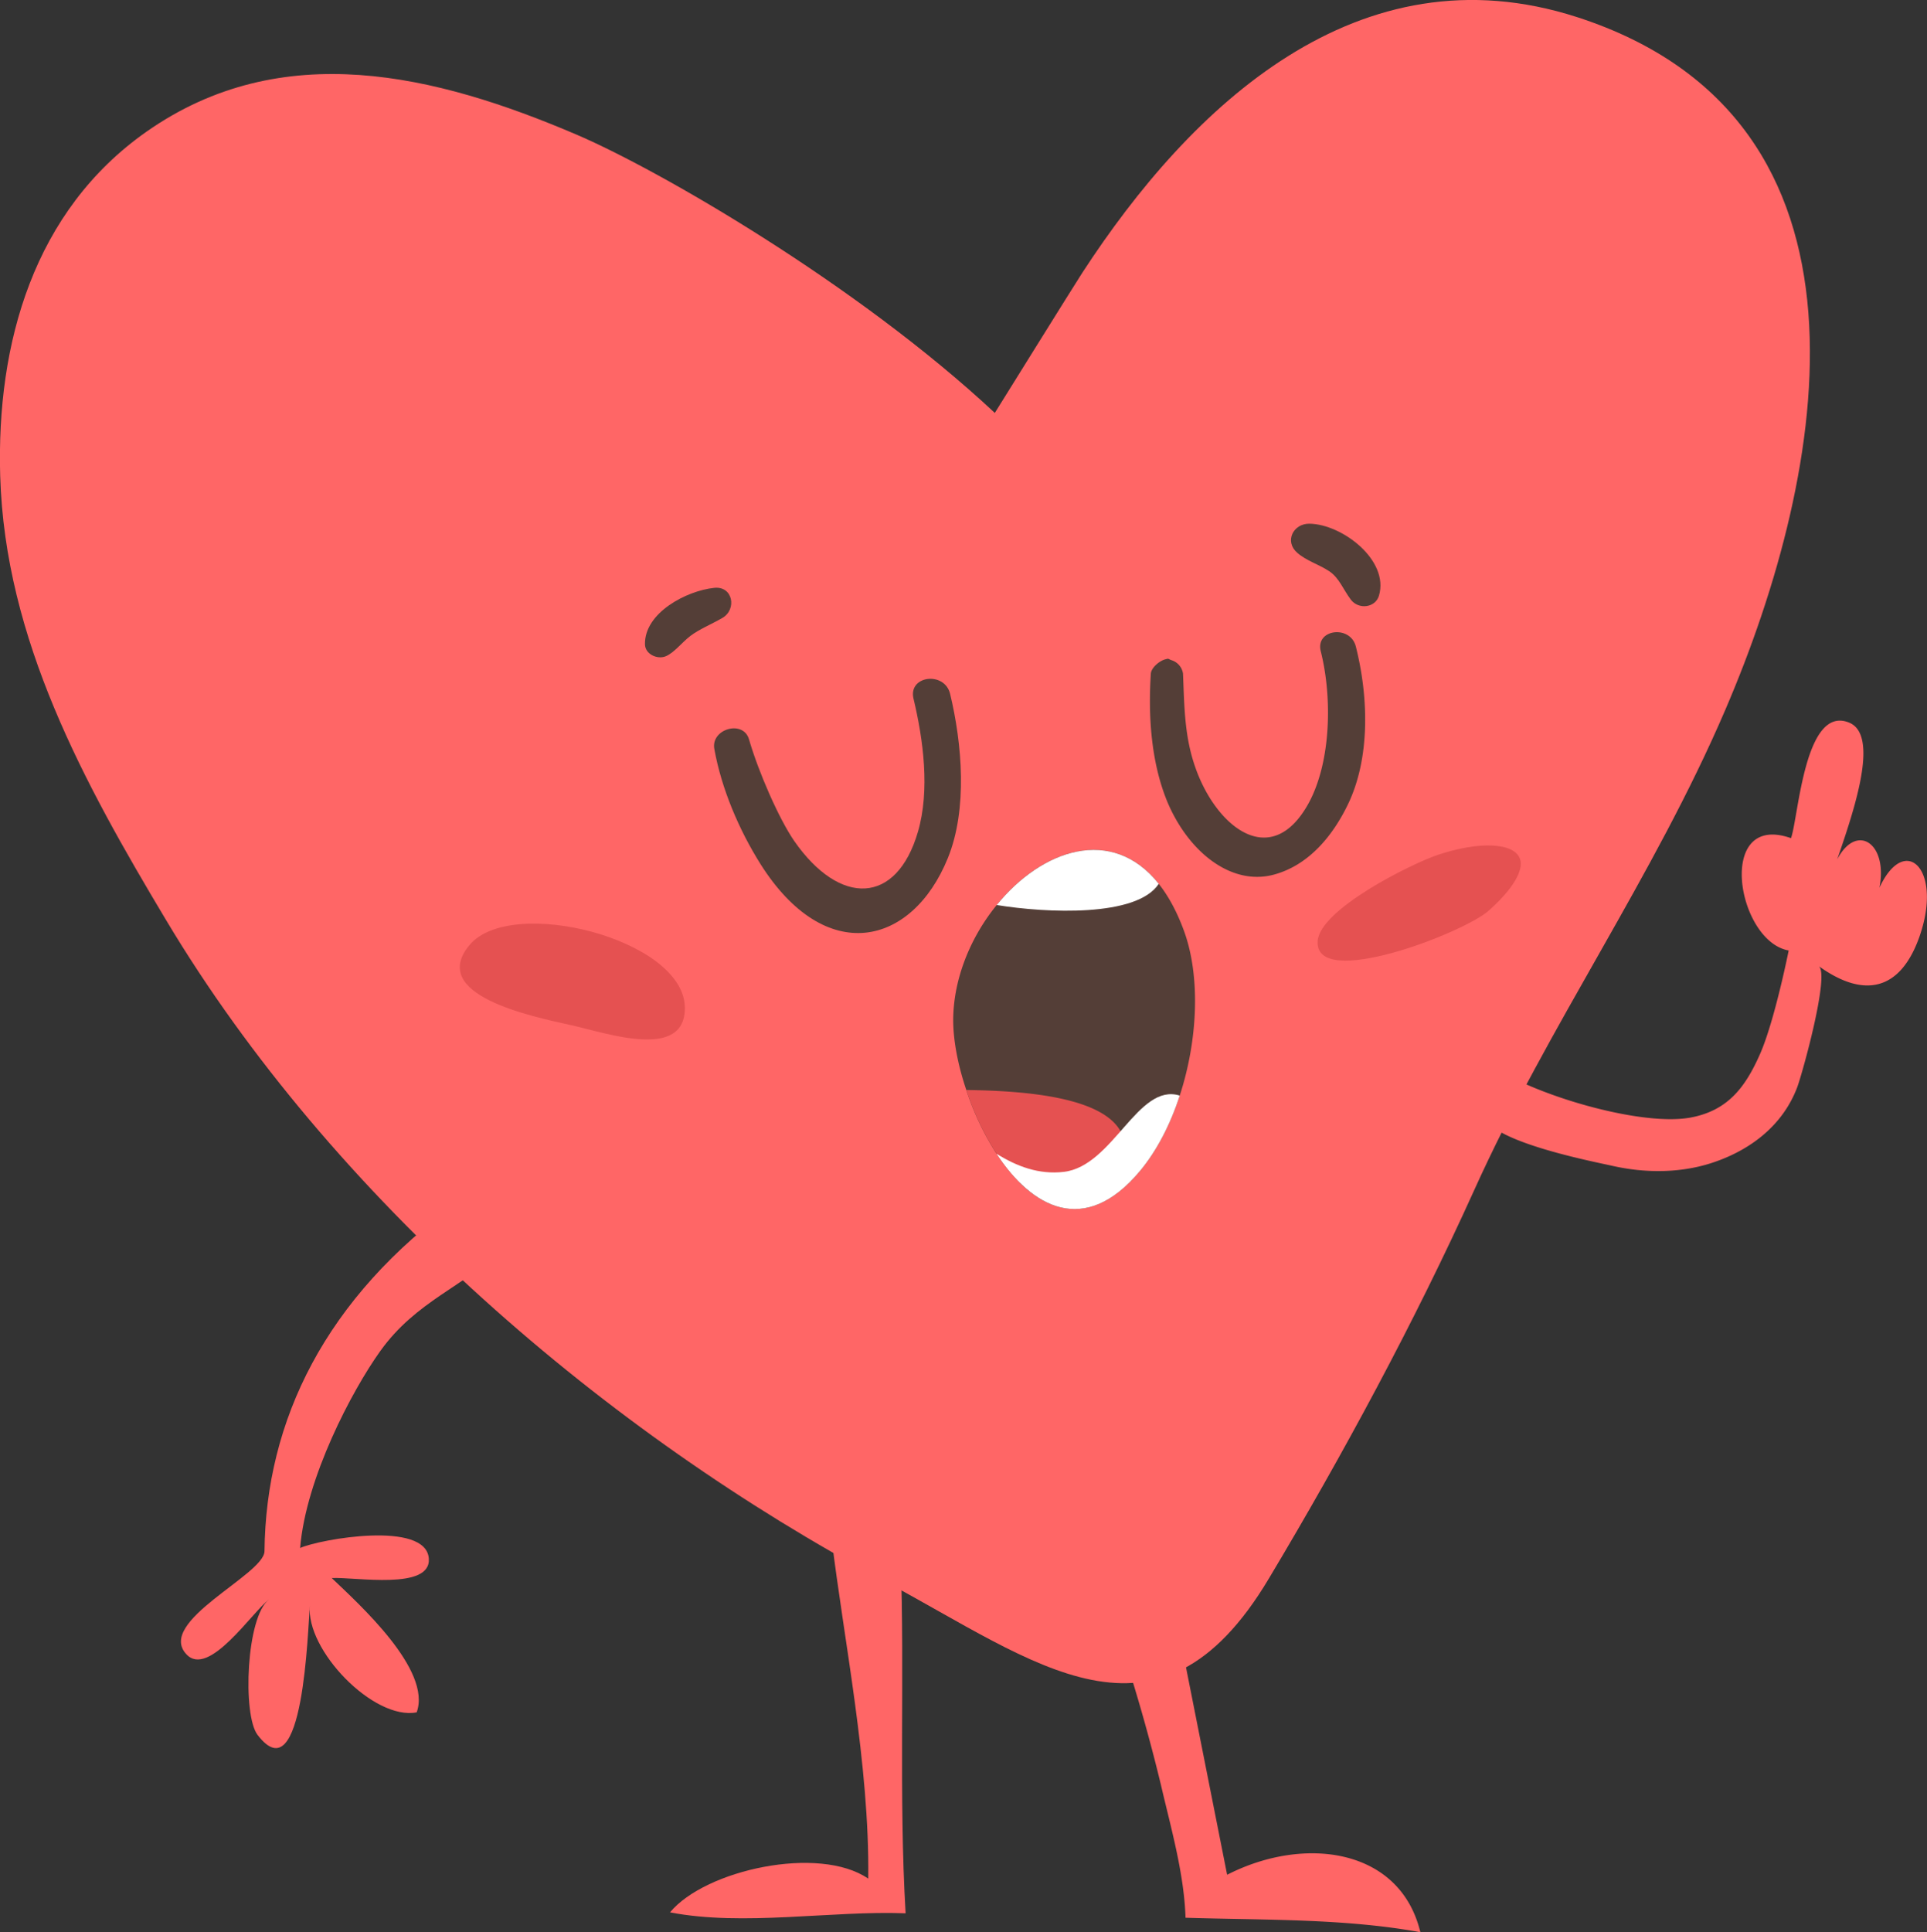 <svg xmlns="http://www.w3.org/2000/svg" width="1000.3" height="1002.8" viewBox="0 0 1000.3 1002.8">
  <rect x="0" y="0" width="1000.3" height="1002.8" fill="#333333" stroke="none"/>
  <title>emoji8_342744402</title>
  <g id="Layer_2" data-name="Layer 2">
    <g id="emoji8_342744402">
      <g>
        <path d="M818.7,8.9C705.1-27.8,618,55.2,561.8,141.6c-4.1,6.3-45.4,72.7-45.4,72.7C445.1,147.7,341.7,87.9,298.9,69.7,226.4,38.8,146.5,19,76.1,68.3,17.5,109.4-1.9,178.1.1,247c2.5,84.9,43.6,159.5,86.1,230.5,86.1,144,229,266.4,372.5,342.9,78.9,42.1,142.4,95.5,200-1.2,38.4-64.2,75.7-133.3,106.5-201.4,38.7-85.8,93.2-162.7,130.4-249.4C948.8,244.6,983,62.1,818.7,8.9Z" fill="#f66"/>
        <path d="M431.7,798.5c6.1,51.3,19.8,117.6,19,176.5-25.5-17.5-84.6-4.6-102.9,17.5,37.9,7.4,84.2-1,122.3.5-3.6-60.9-.4-125.8-2.6-184.3Z" fill="#f66"/>
        <path d="M569.5,818.3a931.8,931.8,0,0,1,33.1,107.9c5.2,22.4,12.1,46.2,12.8,69.1,41.1,1.3,82.3.3,121.9,7.5C726.8,959.1,677,952.5,637,973L604.5,809.1Z" fill="#f66"/>
        <path d="M370.7,305.1c-14.3,1.5-36.2,12.9-35.9,29.3.1,5.2,6.5,8,10.8,6.2s8.3-7.1,12.7-10.5,11.2-6.2,16.7-9.4C382.6,316.3,380.5,304,370.7,305.1Z" fill="#543e37"/>
        <path d="M715.8,309.2c5.5-18.5-19.2-37.2-36.1-37.4-8.4-.1-13.1,9.2-6.3,15.1,4.8,4.2,11.2,6,16.5,9.5s7.3,9.5,11.3,14.8S713.9,315.5,715.8,309.2Z" fill="#543e37"/>
        <path d="M492,445.4c10.4-25.5,7.4-59.5,1.2-85.3-2.9-11.9-21.9-9.5-19,2.5,5.1,21.3,8.6,47.5,2.3,69.1-11.1,38.1-40.6,38.7-64.2,4.8-8-11.6-18.6-35.9-23.5-52.8-3-10.3-19.9-5.4-18,5,3.7,20.6,12.8,42,24,59.8C428.5,501.8,473.4,491.1,492,445.4Z" fill="#543e37"/>
        <path d="M703.8,335.5c-2.9-11.3-21.1-9-18.2,2.5,6,23.8,5.4,57-6.1,78.5-19.5,36-48.4,12.6-59.1-18.5-5.6-16-5.6-31.5-6.3-48.4a8.6,8.6,0,0,0-6.1-7c-1.4-.5-1.3-1-2.7-.5-3.2.6-7.7,4.4-7.9,7.5-1.4,21.5,0,45.3,8.3,65.9,10.8,26.3,33.1,44.3,55.3,38.5,19.7-5.2,31.8-22.3,38.6-36.3C711.4,393.4,710.4,361.6,703.8,335.5Z" fill="#543e37"/>
        <path d="M591.7,607.8c-22.9,27.3-44.9,23.1-62.2,6.2a89.2,89.2,0,0,1-12.2-15.2,143.7,143.7,0,0,1-15.7-33.1c-4.4-13-6.8-25.9-6.8-36.3.1-21.7,9.2-43.3,22.6-59.7,23.4-28.8,59.8-41.5,84.1-11,5,6.3,9.5,14.5,13.2,24.7,8.6,23.8,7,56.8-2.3,85.2C607.5,583.7,600.4,597.4,591.7,607.8Z" fill="#543e37"/>
        <path d="M601.5,458.7c-11.3,17.4-58.3,15.2-84.1,11C540.8,440.9,577.2,428.2,601.5,458.7Z" fill="#fff"/>
        <path d="M529.5,614a89.2,89.2,0,0,1-12.2-15.2,143.7,143.7,0,0,1-15.7-33.1c27.6.4,74.1,2.9,81.4,24.4C591.7,616,560.7,618,529.5,614Z" fill="#e55151"/>
        <path d="M591.7,607.8c-28.7,34.3-56.1,18.9-74.4-9,10.6,6.6,22,10.9,34.9,9.4,25.7-3,38.4-46.4,60.2-39.6C607.5,583.7,600.4,597.4,591.7,607.8Z" fill="#fff"/>
        <path d="M355.5,522.8c-.5-35.4-90.3-58.2-111.8-32.3s31.7,36.9,53,41.6C315.4,536.3,355.9,550.5,355.5,522.8Z" fill="#e55151"/>
        <path d="M789.1,446c-2.8-8.9-21.5-9.4-42.5-2.4-13.9,4.6-61.5,28.3-62.6,44.8-1.8,25.8,75.7-4.2,88.7-15.7S790.9,451.5,789.1,446Z" fill="#e55151"/>
        <path d="M238.7,623.2c-70,50.3-100.7,114.2-101.4,181.9-.2,12.2-56.3,36.4-40.6,53.4,11.6,12.7,34.4-22.2,43-28.4-11.9,8.7-13.9,60-6,70.3,24.1,31.6,26-55.6,27.2-67.2-2.5,22.9,33,59.8,55.4,55.5,8-22.1-30.1-56.3-44.1-69.7,12.2-.6,51.6,6.5,50.4-10.1-1.4-19.9-56.5-10.1-66.8-5.5,3-36.3,26.9-81.7,41.6-102.2,18.6-26,43.2-33.3,66.5-54.9Z" fill="#f66"/>
        <path d="M887.5,603.9c-15.8,4.9-33.5,5-50.4,1.2-9.1-2.1-68.8-13.4-67-28.1a174.6,174.6,0,0,1,4.3-23.8c21.7,15,77.3,31.6,103.2,26.8,19.3-3.6,28.4-15.7,36-32.9s14.9-53.8,14.9-53.8c-27-4.8-38-72.1,1.2-58.3,3.9-10.7,7-69.3,30.1-60,21.2,8.5-9.1,74.2-11.6,88.9,8-47.4,41.1-27.6,22.7,10.6,11.9-46.6,39.2-28.5,25.7,11-9.6,28-28.2,33.4-52.5,15.9,5.8,4.2-8.3,55-11.1,62.7C925,585.4,906.7,597.9,887.5,603.9Z" fill="#f66"/>
      </g>
    </g>
  </g>
</svg>
